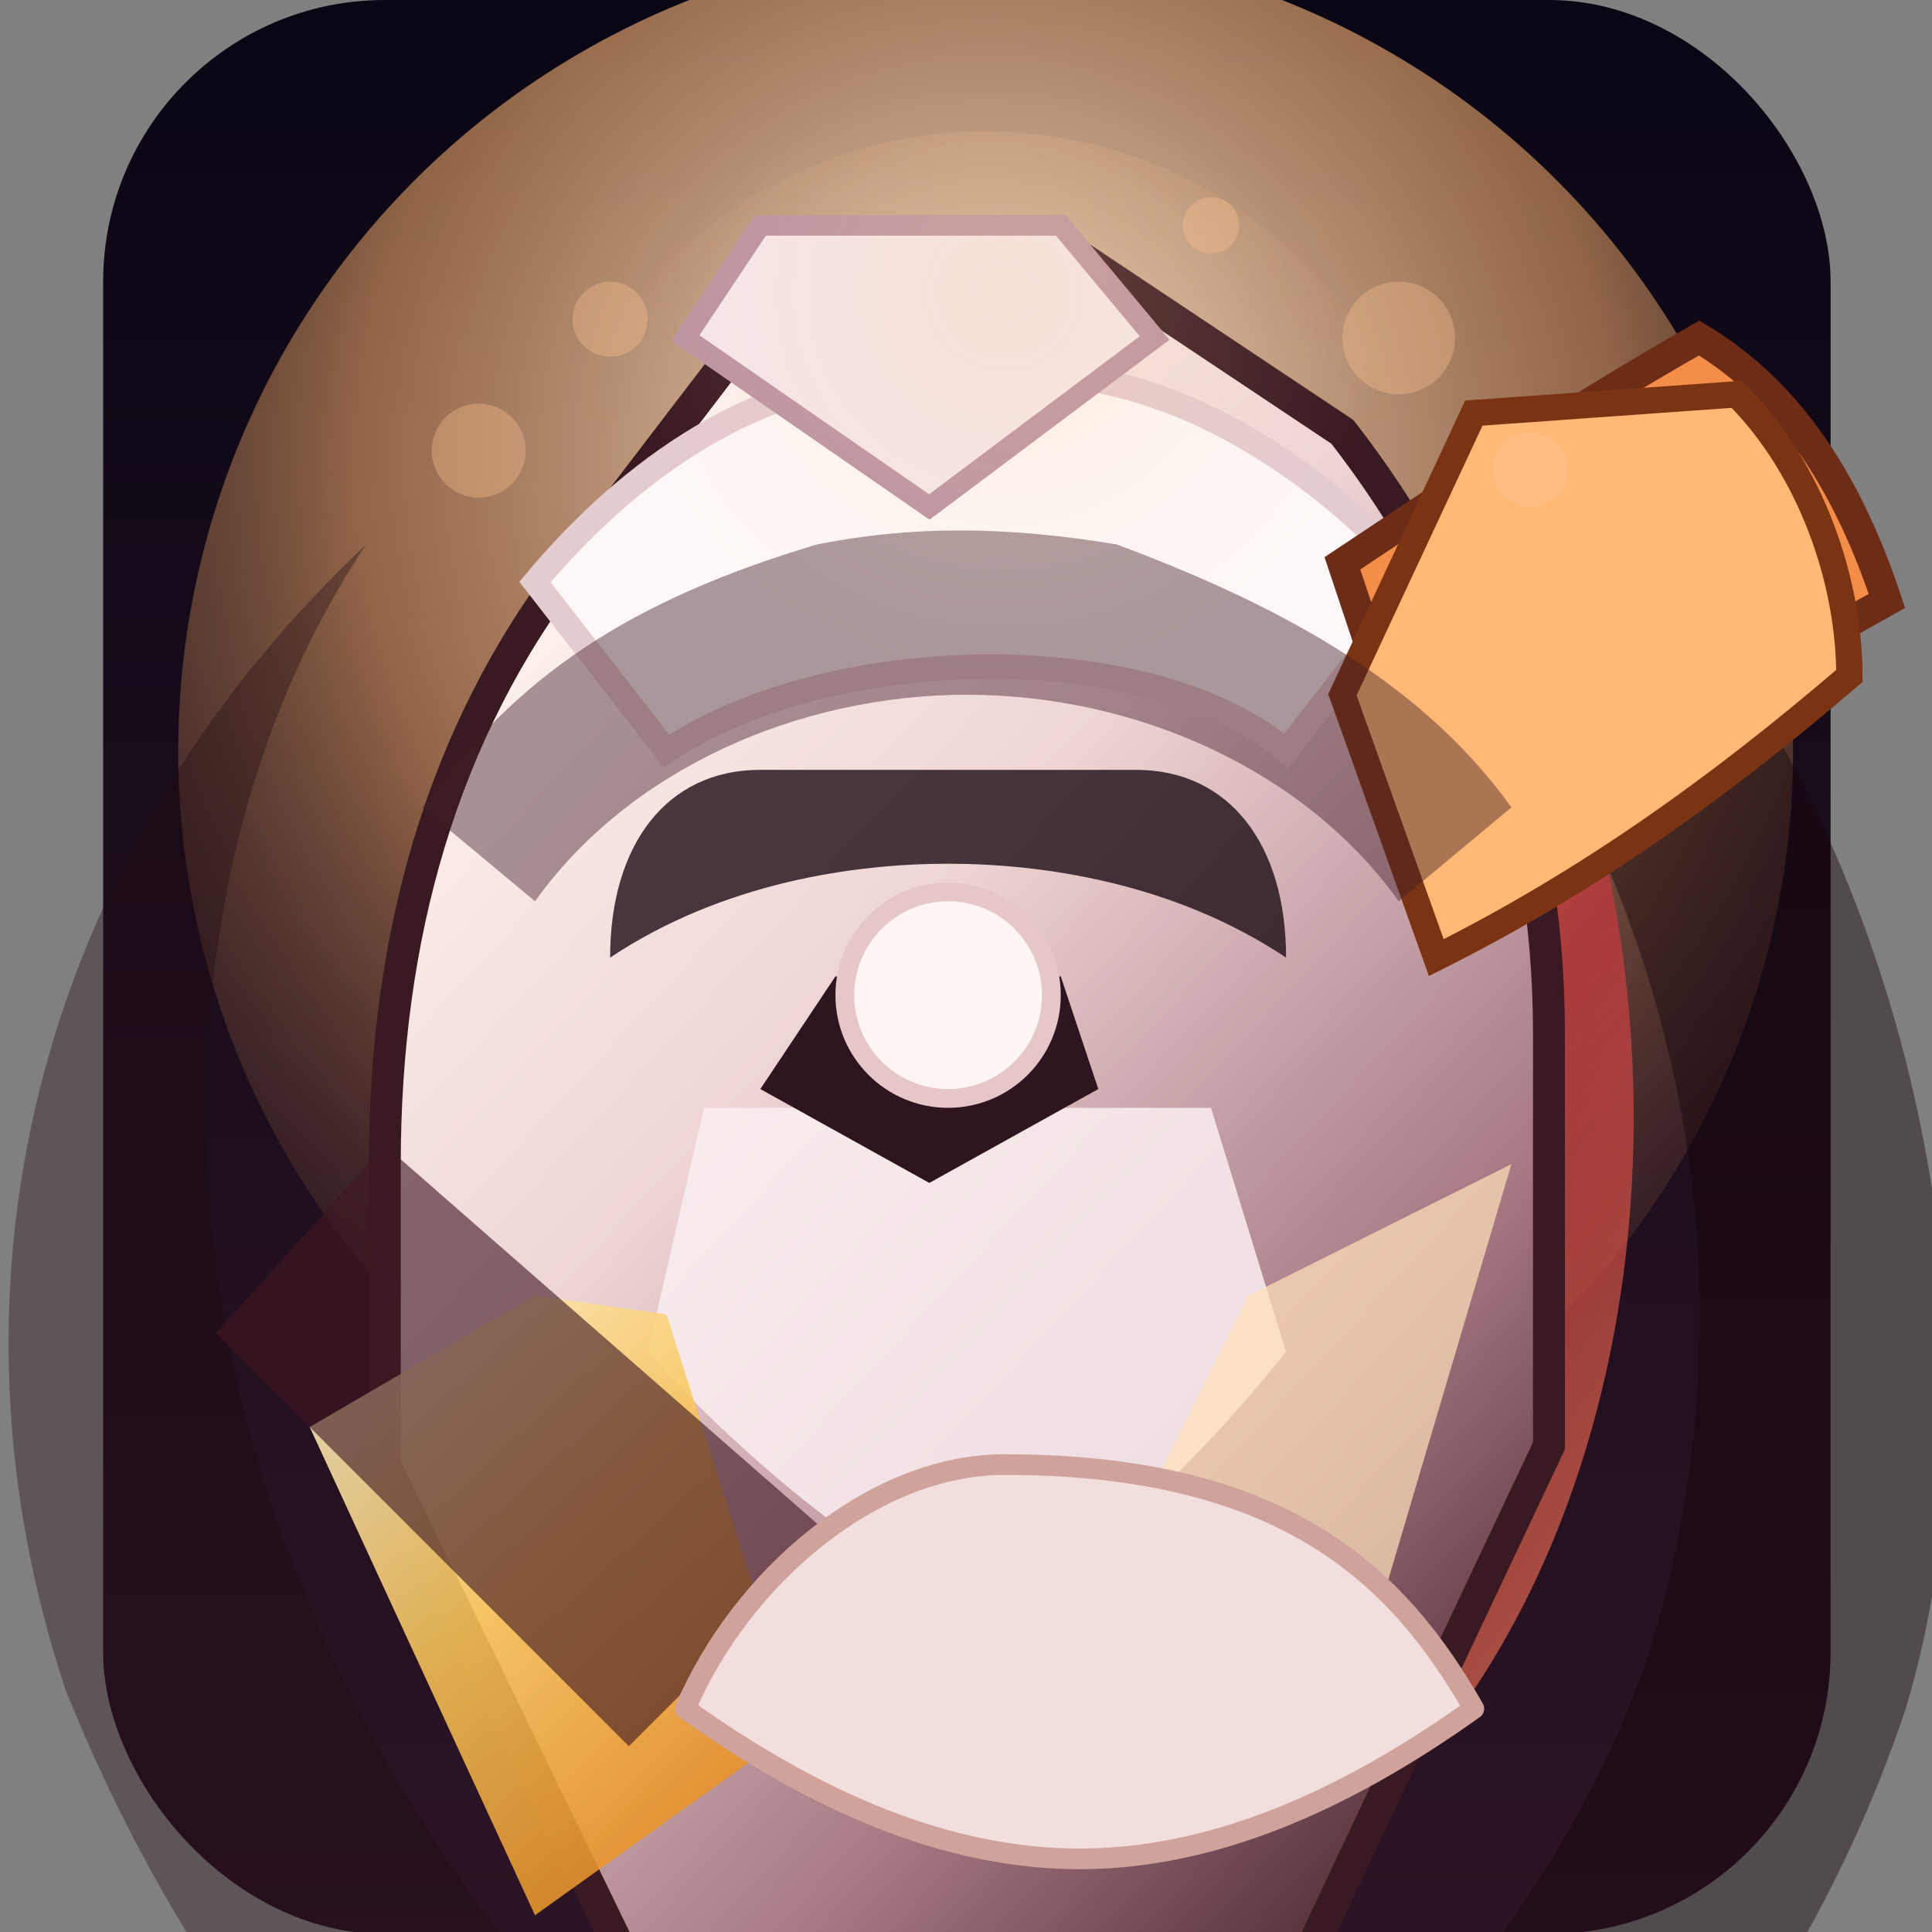 <svg xmlns="http://www.w3.org/2000/svg" viewBox="0 0 64 64" width="64" height="64" role="img" aria-labelledby="title desc">
  <rect x="0" y="0" width="64" height="64" fill="#808080" stroke="none"/>
  <title id="title">Raid Captain v2</title>
  <desc id="desc">Luxurious portrait of the raid captain with auric pauldrons, twin war banners, and volcanic dusk backdrop.</desc>
  <defs>
    <linearGradient id="captain-sky" x1="0%" y1="0%" x2="0%" y2="100%">
      <stop offset="0" stop-color="#0a0614" />
      <stop offset="1" stop-color="#2d1424" />
    </linearGradient>
    <radialGradient id="captain-glow" cx="50%" cy="32%" r="80%">
      <stop offset="0" stop-color="#ffeeda" stop-opacity="0.92" />
      <stop offset="0.48" stop-color="#ffb471" stop-opacity="0.54" />
      <stop offset="1" stop-color="#20080e" stop-opacity="0" />
    </radialGradient>
    <linearGradient id="captain-armor" x1="22%" y1="6%" x2="80%" y2="94%">
      <stop offset="0" stop-color="#fff5f1" />
      <stop offset="0.36" stop-color="#eed4d5" />
      <stop offset="0.74" stop-color="#a77983" />
      <stop offset="1" stop-color="#4f2a33" />
    </linearGradient>
    <linearGradient id="captain-cape" x1="16%" y1="16%" x2="90%" y2="94%">
      <stop offset="0" stop-color="#f26c38" />
      <stop offset="0.5" stop-color="#d1333f" />
      <stop offset="1" stop-color="#ff8d5c" />
    </linearGradient>
    <linearGradient id="captain-gold" x1="12%" y1="0%" x2="84%" y2="100%">
      <stop offset="0" stop-color="#fff2c9" />
      <stop offset="0.45" stop-color="#f7c458" />
      <stop offset="1" stop-color="#e48319" />
    </linearGradient>
    <radialGradient id="captain-shadow" cx="50%" cy="86%" r="46%">
      <stop offset="0" stop-color="rgba(30,12,18,0.54)" />
      <stop offset="1" stop-color="rgba(30,12,18,0)" />
    </radialGradient>
    <radialGradient id="captain-highlight" cx="52%" cy="18%" r="42%">
      <stop offset="0" stop-color="rgba(255,203,153,0.78)" />
      <stop offset="1" stop-color="rgba(255,203,153,0)" />
    </radialGradient>
  </defs>
  <g transform="translate(3.417, 0) scale(0.311)">
    <rect width="184" height="206" rx="30" fill="url(#captain-sky)" />
    <circle cx="94" cy="80" r="86" fill="url(#captain-glow)" />
    <ellipse cx="94" cy="166" rx="68" ry="24" fill="url(#captain-shadow)" />
    <path d="M28 58c-20 30-22 72-8 108 10 26 26 48 44 62l-12 24c-24-16-44-42-56-72-14-42-4-88 32-122Z" fill="#200911" opacity="0.36" />
    <path d="M160 54c32 32 44 88 32 128-10 30-30 56-58 76l-12-24c18-14 34-34 42-56 12-36 6-76-16-108Z" fill="#15040b" opacity="0.42" />
    <path d="M44 72c-18 34-16 76 2 110l34 22c-6-38 4-74 38-104-26-10-50-18-74-28Z" fill="url(#captain-cape)" opacity="0.88" />
    <path d="M154 72c14 34 12 78-8 108l-34 22c6-38-2-72-34-100 24-8 48-18 76-30Z" fill="url(#captain-cape)" opacity="0.64" />
    <path d="M76 26 50 60c-14 18-20 40-20 64v32l34 70h56l34-72V110c0-24-8-46-22-64L102 26H76Z" fill="url(#captain-armor)" stroke="#3a1a22" stroke-width="3.4" stroke-linejoin="round" />
    <path d="M64 118h54l8 26c-16 20-30 28-32 28s-20-10-36-28l6-26Z" fill="#fbeef0" opacity="0.86" />
    <path d="M86 40c-16 0-30 10-40 22l14 18c18-12 52-12 66 0l14-18c-10-12-26-22-40-22Z" fill="#fdf7f7" stroke="#e4cbcf" stroke-width="2.6" />
    <path d="M70 24h32l10 12-24 18-26-18 8-12Z" fill="#f5e7ea" stroke="#bb93a1" stroke-width="2.2" />
    <path d="M60 140l14 44-28 20-24-52 24-14 14 2Z" fill="url(#captain-gold)" opacity="0.88" />
    <path d="M122 138l28-14-16 54-24-16 12-24Z" fill="#ffe0bb" opacity="0.72" />
    <path d="M30 122 12 142l44 44 22-22-48-42Z" fill="#401723" opacity="0.62" />
    <path d="M142 90c20-8 30-16 48-26-4-12-10-22-20-28-14 8-26 16-38 24l10 30Z" fill="#f48d49" stroke="#6d2c16" stroke-width="3.2" />
    <path d="M132 74 146 44l28-2c8 8 12 20 12 30-14 12-28 22-44 30l-10-28Z" fill="#ffb977" stroke="#7a3414" stroke-width="2.8" />
    <path d="M96 156c-14 0-28 12-34 26 14 10 28 16 42 16s28-6 42-16c-8-14-20-26-50-26Z" fill="#f1dedd" stroke="#cfa29c" stroke-width="2.2" stroke-linejoin="round" />
    <path d="M78 104h24l4 12-18 10-18-10 8-12Z" fill="#2e1520" />
    <circle cx="90" cy="106" r="11" fill="#fff5f2" stroke="#e5c6c9" stroke-width="2" />
    <path d="M70 82c-10 0-16 8-16 20 12-8 26-10 36-10s24 2 36 10c0-12-6-20-16-20H70Z" fill="#1c0c13" opacity="0.8" />
    <path d="M76 58c-20 6-32 14-42 28l12 10c10-14 28-22 46-22s36 8 46 22l12-10c-10-14-26-22-42-28-12-2-22-2-32 0Z" fill="#411c26" opacity="0.44" />
    <g fill="rgba(255,197,150,0.34)">
      <circle cx="40" cy="48" r="5" />
      <circle cx="54" cy="34" r="4" />
      <circle cx="138" cy="36" r="6" />
      <circle cx="152" cy="50" r="4" />
      <circle cx="118" cy="24" r="3" />
    </g>
    <circle cx="94" cy="62" r="48" fill="url(#captain-highlight)" opacity="0.3" />
  </g>
</svg>
